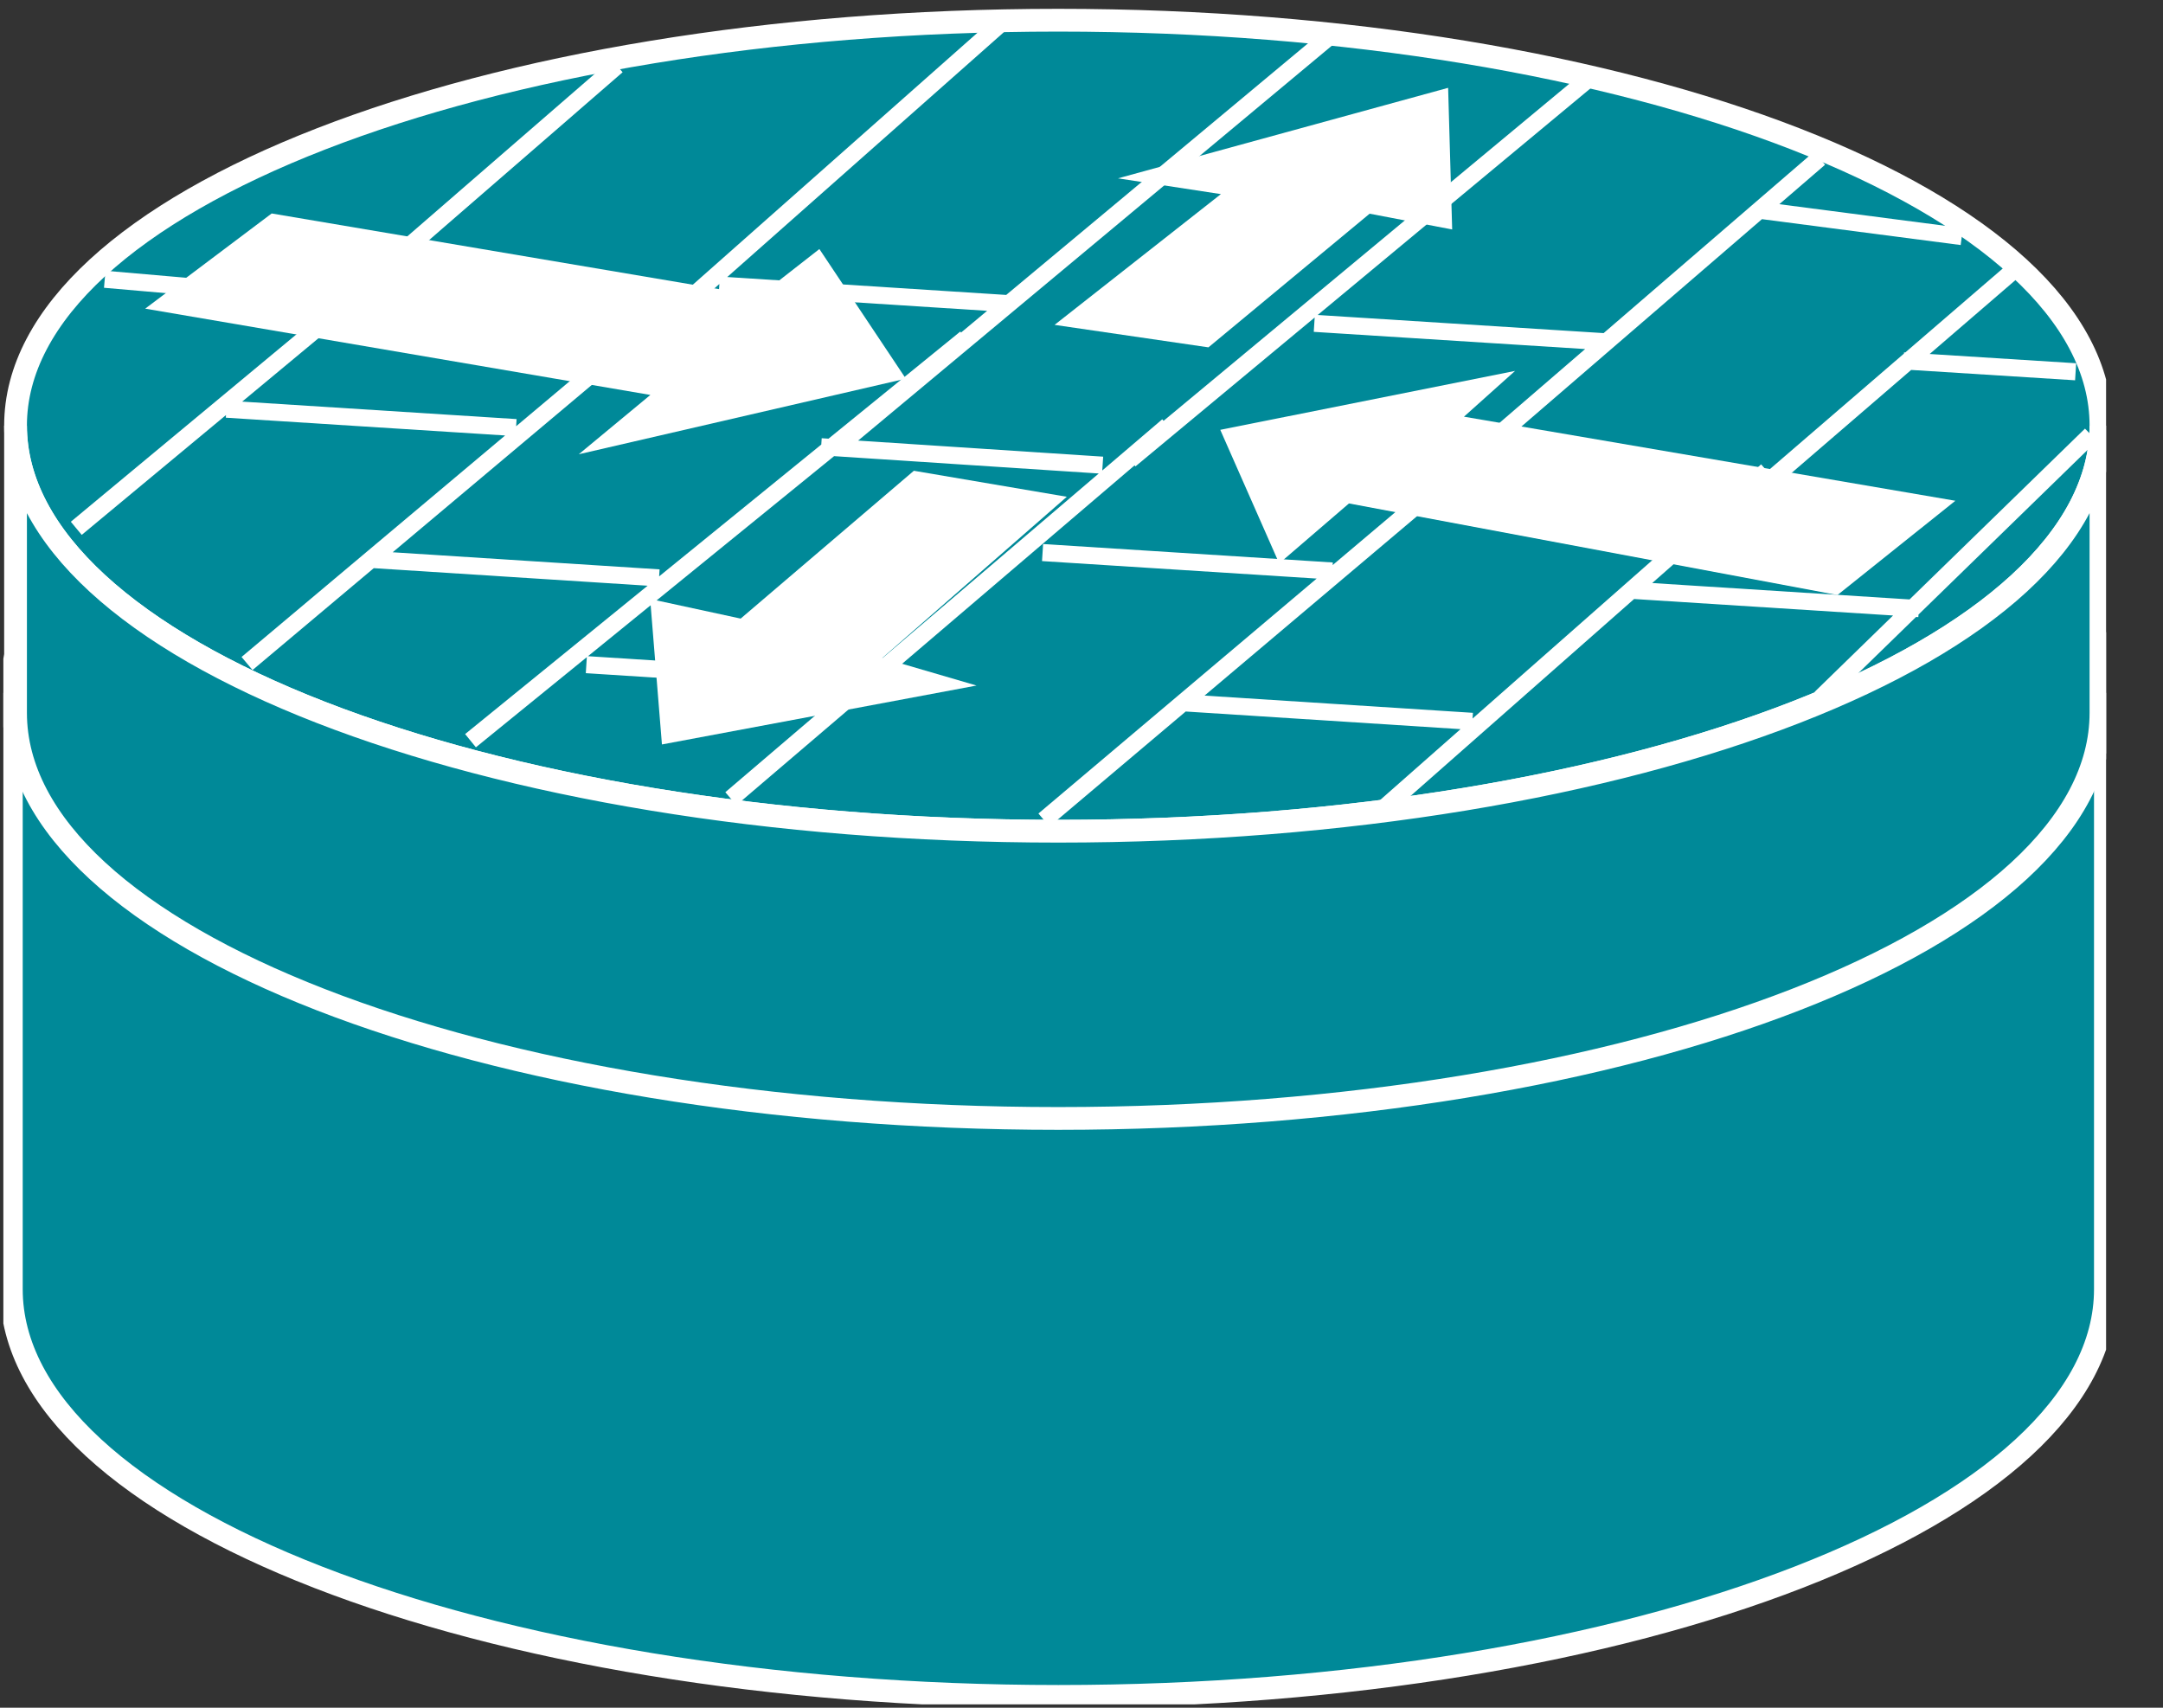 <?xml version="1.0" encoding="UTF-8"?>
<svg xmlns="http://www.w3.org/2000/svg" xmlns:xlink="http://www.w3.org/1999/xlink" width="38pt" height="30pt" viewBox="0 0 38 30" version="1.1">
<rect x="0" y="0" width="38" height="30" fill="#333333" stroke="none"/>
<defs>
<clipPath id="clip1">
  <path d="M 0.059 0.152 L 37 0.152 L 37 29.941 L 0.059 29.941 L 0.059 0.152 Z M 0.059 0.152 "/>
</clipPath>
<clipPath id="clip2">
  <path d="M 0.059 0.152 L 37 0.152 L 37 29.941 L 0.059 29.941 L 0.059 0.152 Z M 0.059 0.152 "/>
</clipPath>
<clipPath id="clip3">
  <path d="M 0.059 0.152 L 37 0.152 L 37 29.941 L 0.059 29.941 L 0.059 0.152 Z M 0.059 0.152 "/>
</clipPath>
<clipPath id="clip4">
  <path d="M 0.059 0.152 L 37 0.152 L 37 29.941 L 0.059 29.941 L 0.059 0.152 Z M 0.059 0.152 "/>
</clipPath>
<clipPath id="clip5">
  <path d="M 0.059 0.152 L 37 0.152 L 37 29.941 L 0.059 29.941 L 0.059 0.152 Z M 0.059 0.152 "/>
</clipPath>
</defs>
<g id="surface0">
<path style=" stroke:none;fill-rule:nonzero;fill:#008998;fill-opacity:1;" d="M 36.988 12.172 C 36.988 16.121 28.75 19.324 18.594 19.324 C 8.438 19.324 0.199 16.121 0.199 12.172 L 0.199 22.648 C 0.199 26.602 8.438 29.801 18.594 29.801 C 28.75 29.801 36.988 26.602 36.988 22.648 L 36.988 12.172 "/>
<g clip-path="url(#clip1)" clip-rule="nonzero">
<path style="fill:none;stroke-width:0.4;stroke-linecap:butt;stroke-linejoin:miter;stroke:#FFFFFF;stroke-opacity:1;stroke-miterlimit:4;" d="M 36.988 17.828 C 36.988 13.879 28.75 10.676 18.594 10.676 C 8.438 10.676 0.199 13.879 0.199 17.828 L 0.199 7.352 C 0.199 3.398 8.438 0.199 18.594 0.199 C 28.75 0.199 36.988 3.398 36.988 7.352 L 36.988 17.828 Z M 36.988 17.828 " transform="matrix(1,0,0,-1,0,30)"/>
</g>
<path style=" stroke:none;fill-rule:nonzero;fill:#008998;fill-opacity:1;" d="M 18.594 19.324 C 28.75 19.324 36.988 16.121 36.988 12.172 C 36.988 8.223 28.75 5.02 18.594 5.02 C 8.438 5.02 0.199 8.223 0.199 12.172 C 0.199 16.121 8.438 19.324 18.594 19.324 "/>
<g clip-path="url(#clip2)" clip-rule="nonzero">
<path style="fill:none;stroke-width:0.4;stroke-linecap:butt;stroke-linejoin:miter;stroke:#FFFFFF;stroke-opacity:1;stroke-miterlimit:4;" d="M 18.594 10.676 C 28.75 10.676 36.988 13.879 36.988 17.828 C 36.988 21.777 28.75 24.98 18.594 24.98 C 8.438 24.98 0.199 21.777 0.199 17.828 C 0.199 13.879 8.438 10.676 18.594 10.676 Z M 18.594 10.676 " transform="matrix(1,0,0,-1,0,30)"/>
</g>
<path style=" stroke:none;fill-rule:nonzero;fill:#008998;fill-opacity:1;" d="M 18.59 14.602 C 28.707 14.602 36.91 11.41 36.91 7.477 C 36.91 3.543 28.707 0.355 18.59 0.355 C 8.473 0.355 0.273 3.543 0.273 7.477 C 0.273 11.41 8.473 14.602 18.59 14.602 "/>
<g clip-path="url(#clip3)" clip-rule="nonzero">
<path style="fill:none;stroke-width:0.4;stroke-linecap:butt;stroke-linejoin:miter;stroke:#FFFFFF;stroke-opacity:1;stroke-miterlimit:4;" d="M 18.59 15.398 C 28.707 15.398 36.91 18.59 36.91 22.523 C 36.91 26.457 28.707 29.645 18.59 29.645 C 8.473 29.645 0.273 26.457 0.273 22.523 C 0.273 18.59 8.473 15.398 18.59 15.398 Z M 18.59 15.398 " transform="matrix(1,0,0,-1,0,30)"/>
</g>
<path style=" stroke:none;fill-rule:nonzero;fill:#008998;fill-opacity:1;" d="M 36.91 7.477 C 36.91 11.41 28.707 14.602 18.59 14.602 C 8.473 14.602 0.273 11.41 0.273 7.477 L 0.273 12.523 C 0.273 16.461 8.473 19.648 18.59 19.648 C 28.707 19.648 36.91 16.461 36.91 12.523 L 36.91 7.477 "/>
<g clip-path="url(#clip4)" clip-rule="nonzero">
<path style="fill:none;stroke-width:0.4;stroke-linecap:butt;stroke-linejoin:miter;stroke:#FFFFFF;stroke-opacity:1;stroke-miterlimit:4;" d="M 36.91 22.523 C 36.91 18.59 28.707 15.398 18.59 15.398 C 8.473 15.398 0.273 18.59 0.273 22.523 L 0.273 17.477 C 0.273 13.539 8.473 10.352 18.59 10.352 C 28.707 10.352 36.91 13.539 36.91 17.477 L 36.91 22.523 Z M 36.91 22.523 " transform="matrix(1,0,0,-1,0,30)"/>
</g>
<path style=" stroke:none;fill-rule:nonzero;fill:#FFFFFF;fill-opacity:1;" d="M 14.395 4.375 L 15.914 6.652 L 10.168 7.98 L 11.426 6.938 L 2.551 5.422 L 4.773 3.75 L 13.34 5.199 L 14.395 4.375 "/>
<path style=" stroke:none;fill-rule:nonzero;fill:#FFFFFF;fill-opacity:1;" d="M 22.473 9.898 L 21.438 7.551 L 26.617 6.516 L 25.719 7.32 L 34.352 8.797 L 32.281 10.453 L 23.699 8.844 L 22.473 9.898 "/>
<path style=" stroke:none;fill-rule:nonzero;fill:#FFFFFF;fill-opacity:1;" d="M 19.641 3.133 L 25.441 1.543 L 25.512 4.031 L 24.062 3.754 L 21.23 6.102 L 18.527 5.707 L 21.449 3.41 L 19.641 3.133 "/>
<path style=" stroke:none;fill-rule:nonzero;fill:#FFFFFF;fill-opacity:1;" d="M 17.156 12.043 L 11.629 13.078 L 11.422 10.523 L 13.012 10.867 L 16.055 8.27 L 18.742 8.727 L 15.5 11.559 L 17.156 12.043 "/>
<g clip-path="url(#clip5)" clip-rule="nonzero">
<path style="fill:none;stroke-width:0.3;stroke-linecap:butt;stroke-linejoin:miter;stroke:#FFFFFF;stroke-opacity:1;stroke-miterlimit:4;" d="M 14.426 22.152 L 19.371 21.828 M 3.977 22.812 L 9.066 22.488 M 1.84 25.094 L 5.941 24.738 M 6.391 24.914 L 1.34 20.719 M 11.434 24.305 L 4.34 18.344 M 16.965 24.059 L 8.266 16.988 M 6.461 20.176 L 11.578 19.848 M 28.621 19.633 L 33.711 19.309 M 18.316 20.293 L 23.406 19.969 M 20.516 22.52 L 12.84 15.969 M 25.992 22.055 L 18.34 15.594 M 31.039 21.73 L 24.215 15.719 M 36.734 22.363 L 31.984 17.738 M 10.301 18.324 L 15.418 17.996 M 20.754 17.656 L 25.867 17.328 M 10.84 28.844 L 6.078 24.715 M 17.59 29.594 L 11.371 24.09 M 30.957 26.301 L 34.465 25.844 M 23.34 29.344 L 14.844 22.262 M 28.039 28.723 L 19.852 21.922 M 31.965 27.219 L 25.43 21.586 M 35.34 25.219 L 30.723 21.242 M 12.637 24.992 L 17.75 24.664 M 23.09 24.32 L 28.203 23.996 M 33.441 23.66 L 36.465 23.469 " transform="matrix(1,0,0,-1,0,30)"/>
</g>
</g>
</svg>

